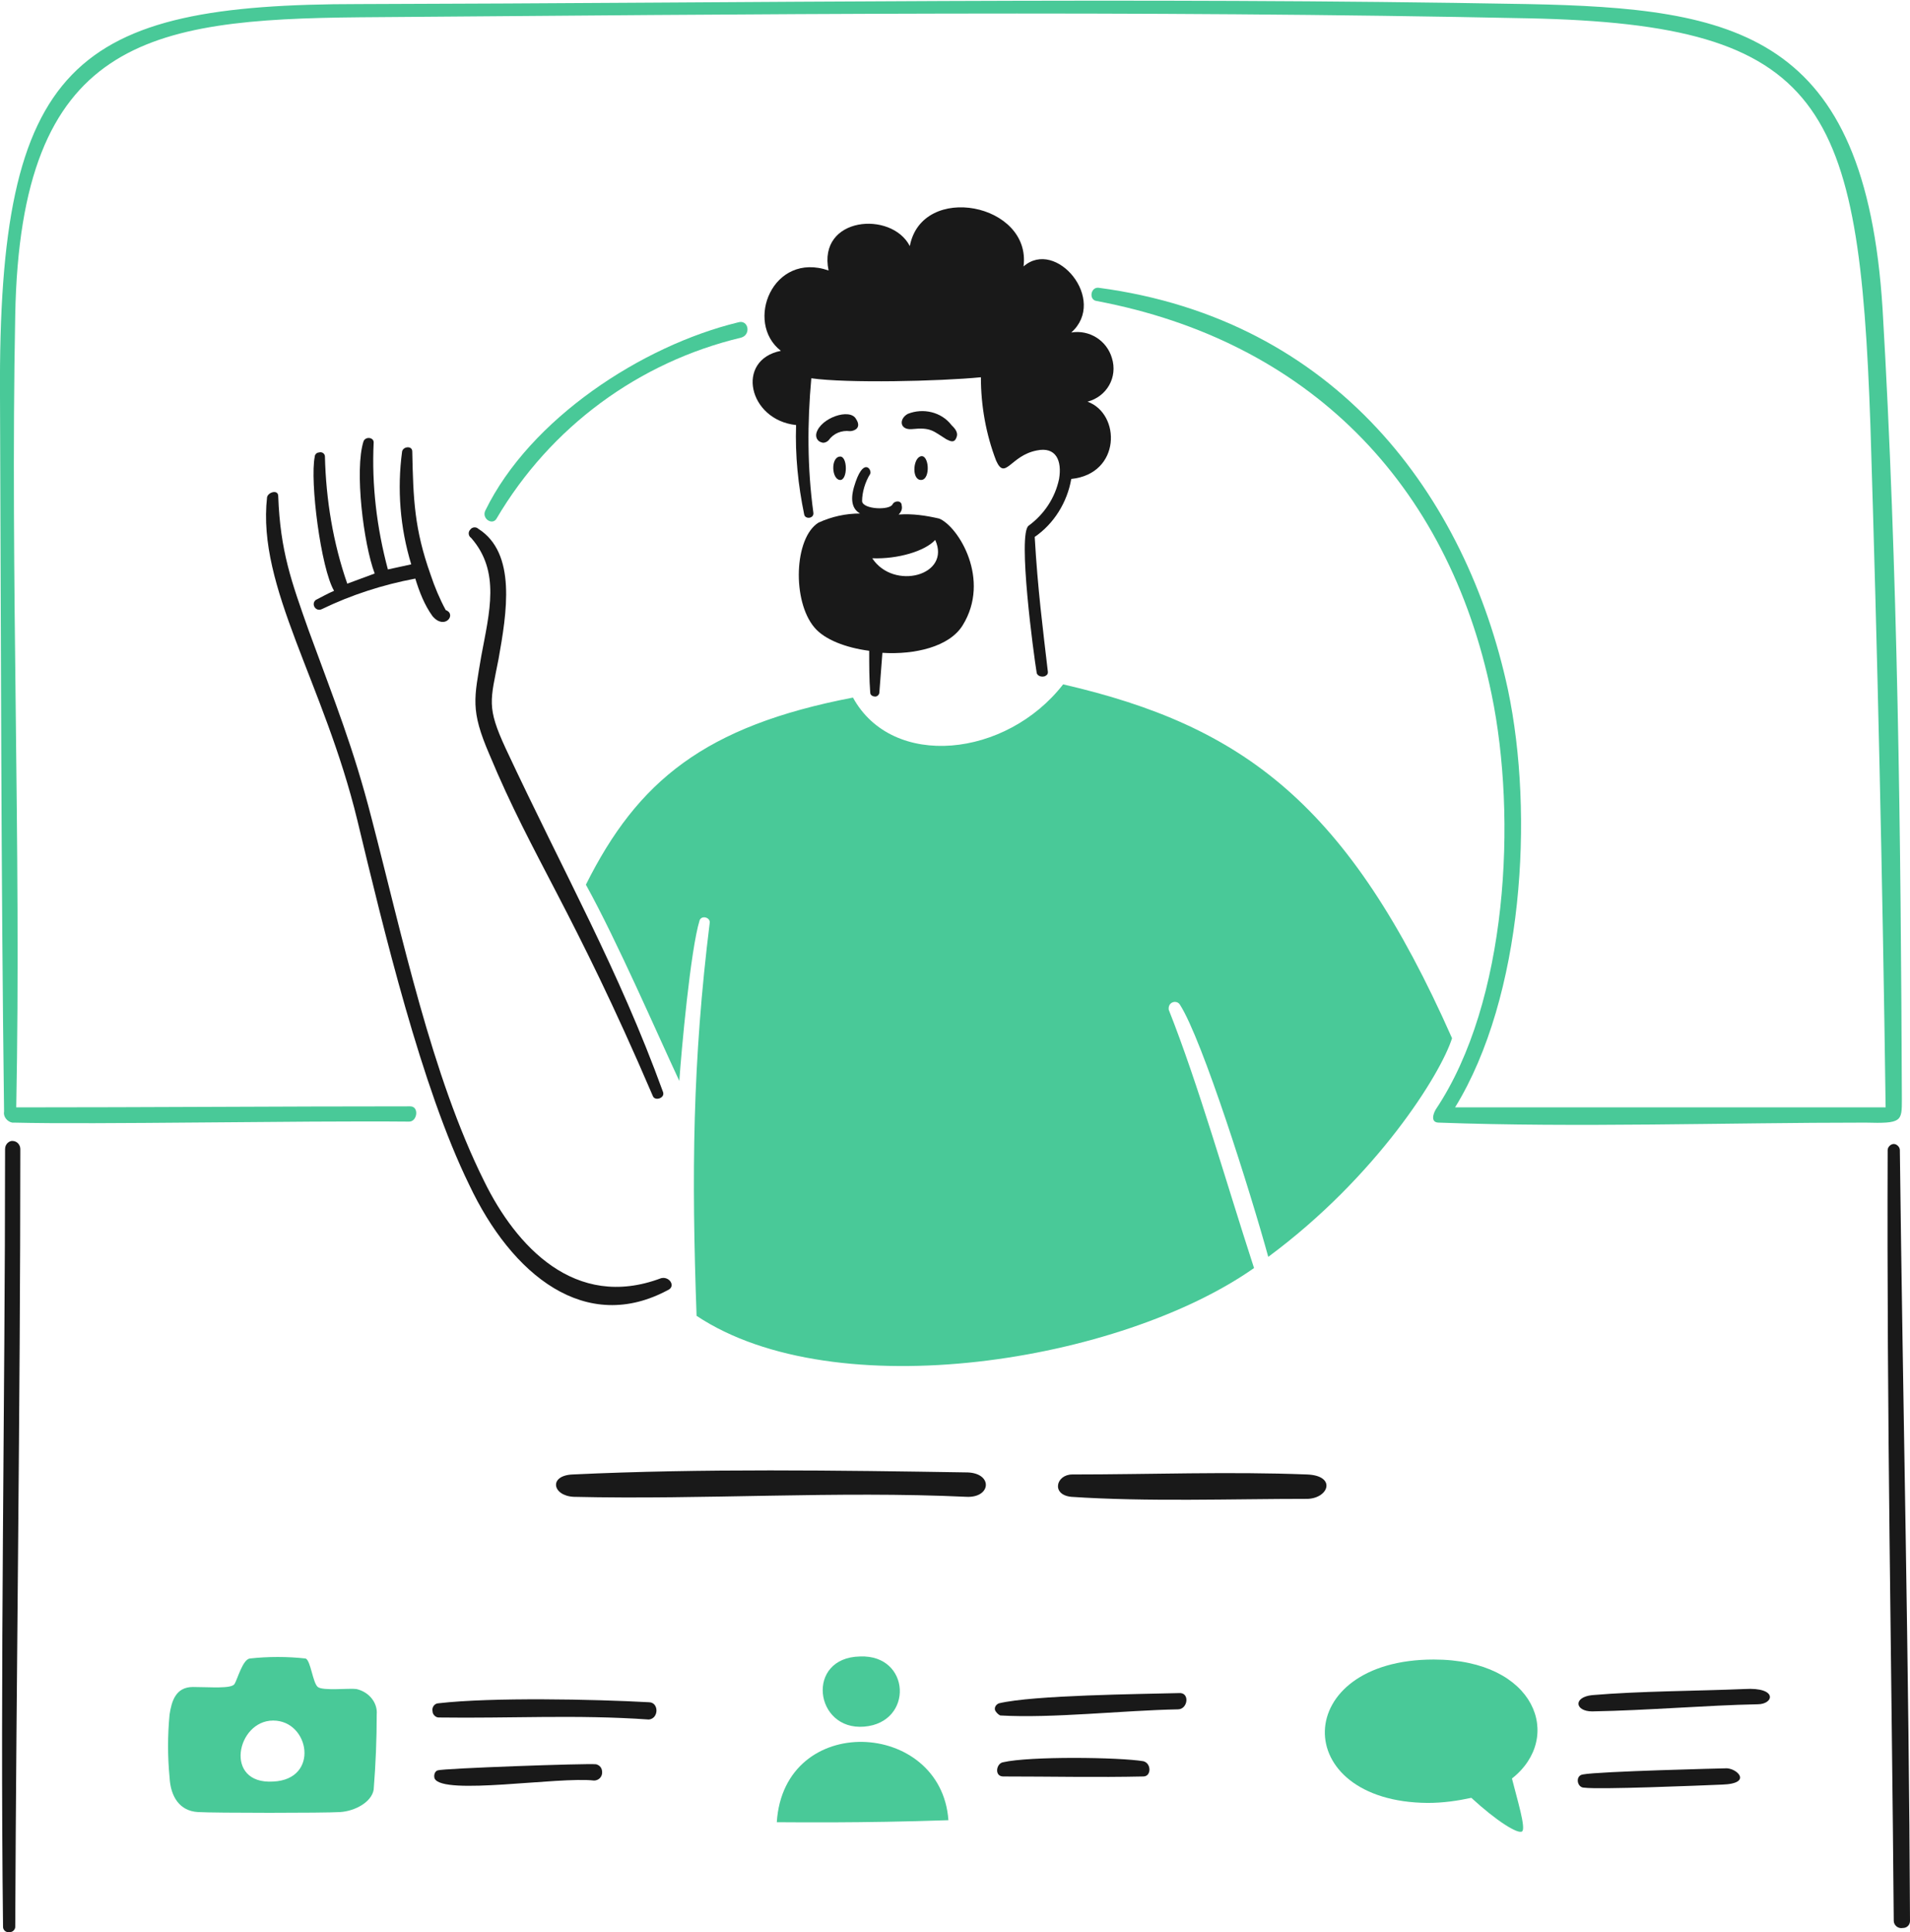 <svg width="172" height="174" viewBox="0 0 172 174" fill="none" xmlns="http://www.w3.org/2000/svg">
<g clip-path="url(#clip0_4662_624)">
<path d="M86.137 39.379C86.32 38.921 85.954 38.555 85.68 38.28C84.766 37.09 83.12 36.723 81.748 37.273C80.925 37.731 81.017 38.738 82.114 38.646C83.851 38.463 84.034 38.83 85.223 39.562C85.589 39.745 85.954 39.928 86.137 39.379Z" fill="#191919"/>
<path d="M75.621 43.225C76.353 43.317 76.353 41.027 75.621 41.119C74.799 41.211 74.89 43.134 75.621 43.225Z" fill="#191919"/>
<path d="M78.365 62.365C78.365 62.64 78.639 62.732 78.822 62.732C79.005 62.732 79.188 62.548 79.188 62.365C79.279 61.175 79.371 59.984 79.462 58.794C82.388 58.977 85.497 58.244 86.686 56.321C89.246 52.2 86.32 47.438 84.583 46.705C83.394 46.431 82.205 46.247 80.925 46.339C81.108 46.156 81.291 45.881 81.199 45.515C81.199 45.057 80.559 45.057 80.376 45.423C80.102 45.973 77.725 45.881 77.633 45.148C77.633 44.324 77.907 43.408 78.365 42.676C78.548 42.309 77.725 41.027 76.902 43.866C76.536 45.148 76.81 45.881 77.45 46.247C76.17 46.247 74.89 46.522 73.701 47.072C71.507 48.445 71.324 54.123 73.335 56.504C74.25 57.603 76.17 58.336 78.273 58.611C78.273 59.893 78.273 61.175 78.365 62.365ZM84.217 48.628C85.68 51.834 80.468 53.207 78.548 50.277C80.834 50.368 83.302 49.636 84.217 48.628Z" fill="#191919"/>
<path d="M82.845 41.119C82.205 41.394 82.114 43.225 82.937 43.225C83.851 43.225 83.668 40.753 82.845 41.119Z" fill="#191919"/>
<path d="M76.536 38.829C76.902 38.829 77.633 38.554 77.085 37.73C76.536 36.723 73.884 37.639 73.518 39.012C73.427 39.379 73.61 39.745 73.976 39.837C74.159 39.928 74.433 39.837 74.616 39.653C75.073 39.012 75.804 38.738 76.536 38.829Z" fill="#191919"/>
<path d="M71.689 38.28C71.598 41.028 71.872 43.683 72.421 46.339C72.512 46.797 73.335 46.705 73.244 46.156C72.695 42.126 72.695 38.097 73.061 34.068C76.261 34.525 84.583 34.342 88.332 33.976C88.332 36.54 88.789 39.104 89.703 41.485C90.526 43.317 90.984 41.028 93.361 40.57C95.098 40.203 95.647 41.485 95.373 43.134C95.007 44.874 94.001 46.339 92.629 47.346C91.624 48.079 93.087 58.977 93.361 60.625C93.452 60.9 93.818 60.992 94.093 60.9C94.275 60.809 94.367 60.717 94.367 60.534C93.91 56.596 93.452 53.116 93.178 48.354C94.915 47.163 96.104 45.24 96.47 43.134C100.951 42.676 100.951 37.273 97.933 36.174C99.67 35.716 100.676 33.976 100.128 32.236C99.67 30.679 98.116 29.672 96.47 29.946C99.762 27.016 95.098 21.43 92.172 23.994C92.904 18.316 83.028 16.393 81.931 22.162C80.285 18.957 73.61 19.506 74.616 24.36C69.586 22.62 67.026 29.031 70.318 31.595C66.203 32.419 67.392 37.822 71.689 38.28Z" fill="#191919"/>
<path d="M60.259 116.122C60.808 115.756 60.259 114.931 59.528 115.115C51.755 118.045 46.452 112.184 43.617 106.415C38.862 96.89 36.211 84.252 33.467 73.721C31.821 67.31 30.175 63.281 27.798 56.779C26.243 52.383 25.238 49.636 25.055 44.69C25.055 44.049 24.14 44.324 24.049 44.782C23.134 52.932 29.169 61.449 32.187 73.904C34.565 83.795 37.948 97.898 42.246 106.689C46.086 114.84 52.761 120.243 60.259 116.122Z" fill="#191919"/>
<path d="M28.438 54.032C27.981 54.398 28.438 55.131 28.987 54.856C31.638 53.574 34.473 52.658 37.399 52.108C37.765 53.299 38.222 54.49 38.954 55.497C40.051 56.779 41.148 55.314 40.142 54.947C39.594 53.94 39.136 52.841 38.771 51.742C37.308 47.621 37.216 44.965 37.125 40.661C37.125 40.112 36.302 40.203 36.21 40.661C35.753 44.05 36.028 47.53 37.033 50.826L34.93 51.284C33.924 47.53 33.467 43.683 33.65 39.837C33.65 39.379 32.919 39.288 32.736 39.745C31.913 42.31 32.736 48.995 33.742 51.651L31.273 52.566C29.992 48.903 29.352 44.965 29.261 41.119C29.261 40.844 28.987 40.661 28.712 40.753C28.529 40.753 28.346 40.936 28.346 41.119C27.889 43.317 28.895 51.193 30.084 53.208C29.444 53.482 28.987 53.757 28.438 54.032Z" fill="#191919"/>
<path d="M43.343 59.068C42.703 62.914 42.337 63.922 44.074 67.951C48.006 77.384 51.572 81.871 58.796 98.722C58.979 99.18 59.894 98.905 59.711 98.356C55.687 87.275 50.932 78.941 45.537 67.402C43.8 63.647 44.166 63.098 44.897 59.343C45.629 55.222 46.543 49.819 43.069 47.621C42.886 47.438 42.52 47.438 42.337 47.712C42.154 47.895 42.154 48.262 42.428 48.445C45.08 51.467 44.074 55.13 43.343 59.068Z" fill="#191919"/>
<path d="M87.143 132.606C75.53 132.423 63.186 132.24 51.573 132.79C49.378 132.881 49.744 134.713 51.664 134.804C63.368 135.079 75.347 134.255 87.052 134.804C89.246 134.896 89.429 132.698 87.143 132.606Z" fill="#191919"/>
<path d="M117.684 132.79C110.735 132.515 103.511 132.79 96.561 132.79C95.098 132.79 94.641 134.621 96.47 134.804C103.328 135.262 110.826 134.987 117.776 134.987C119.696 134.896 120.336 132.881 117.684 132.79Z" fill="#191919"/>
<path d="M155.358 159.256C155.266 159.256 143.928 159.53 142.556 159.805C141.824 159.897 142.007 160.996 142.647 160.996C144.019 161.179 152.889 160.812 155.083 160.721C157.918 160.629 156.364 159.164 155.358 159.256Z" fill="#191919"/>
<path d="M106.163 152.479C102.597 152.571 93.087 152.662 89.978 153.395C89.703 153.486 89.52 153.761 89.612 154.036C89.703 154.219 89.886 154.402 90.069 154.494C94.733 154.768 101.133 154.036 106.071 153.944C106.986 153.944 107.169 152.387 106.163 152.479Z" fill="#191919"/>
<path d="M157.095 152.113C152.706 152.296 147.677 152.296 143.379 152.662C141.642 152.845 141.824 154.127 143.379 154.127C148.5 154.036 153.62 153.578 158.284 153.486C159.747 153.486 160.113 151.929 157.095 152.113Z" fill="#191919"/>
<path d="M53.676 158.889C52.853 158.798 39.868 159.256 39.411 159.439C39.137 159.53 39.045 159.897 39.137 160.171C39.868 161.728 50.292 159.988 53.493 160.355C53.858 160.355 54.224 160.08 54.224 159.622C54.224 159.256 54.041 158.981 53.676 158.889Z" fill="#191919"/>
<path d="M102.962 158.615C100.768 158.248 92.721 158.157 90.344 158.706C89.703 158.798 89.52 159.988 90.344 159.988C94.55 159.988 98.847 160.08 102.962 159.988C103.694 159.988 103.694 158.798 102.962 158.615Z" fill="#191919"/>
<path d="M58.431 153.303C53.493 153.029 44.257 152.845 39.502 153.395C39.137 153.395 38.862 153.761 38.954 154.128C38.954 154.402 39.228 154.677 39.502 154.677C45.903 154.769 51.938 154.402 58.431 154.86C59.345 154.769 59.345 153.303 58.431 153.303Z" fill="#191919"/>
<path d="M171.086 103.576C171.086 103.301 170.811 103.026 170.537 103.026C170.263 103.026 169.988 103.301 169.988 103.576C169.897 127.295 170.354 150.19 170.537 172.993C170.537 173.359 170.903 173.725 171.36 173.634C171.726 173.634 172 173.359 172 172.993C171.909 150.098 171.36 126.654 171.086 103.576Z" fill="#191919"/>
<path d="M0.457 103.484C0.457 126.562 9.86755e-05 150.373 0.274 173.542C0.274 173.817 0.549 174.091 0.915 174C1.189 174 1.372 173.725 1.372 173.542C1.463 151.197 1.829 126.654 1.829 103.484C1.829 103.118 1.555 102.751 1.097 102.751C0.823 102.751 0.457 103.026 0.457 103.484C0.457 103.393 0.457 103.484 0.457 103.484Z" fill="#191919"/>
<path d="M106.254 90.48C108.266 93.594 112.655 107.514 114.209 113.192C123.994 105.957 129.754 96.707 130.76 93.502C121.433 72.439 112.015 65.388 95.738 61.633C90.618 68.227 80.376 69.325 76.81 62.823C63.46 65.388 57.425 70.333 52.761 79.674C55.596 84.802 59.162 93.044 61.174 97.349C61.357 94.693 62.18 85.535 63.003 82.879C63.185 82.421 63.917 82.604 63.917 83.062C62.362 95.609 62.271 105.682 62.728 118.503C75.256 126.837 100.95 122.624 112.929 114.199C110.369 106.323 107.9 97.623 105.248 90.938C105.157 90.205 105.98 90.022 106.254 90.48Z" fill="#49C998"/>
<path d="M32.096 152.113C31.456 152.021 29.078 152.296 28.621 151.93C28.164 151.563 27.981 149.549 27.524 149.365C25.878 149.182 24.14 149.182 22.494 149.365C21.854 149.457 21.397 151.197 21.123 151.655C20.849 152.113 18.928 151.93 17.374 151.93C15.819 151.93 15.454 153.212 15.271 154.402C15.088 156.325 15.088 158.157 15.271 160.08C15.362 161.82 16.185 163.102 17.831 163.194C19.294 163.285 29.261 163.285 30.633 163.194C32.004 163.102 33.467 162.278 33.65 161.179C33.833 158.89 33.925 156.6 33.925 154.402C34.016 153.395 33.285 152.388 32.096 152.113ZM24.598 160.446C20.117 160.721 21.306 154.952 24.598 154.952C27.89 154.952 28.804 160.263 24.598 160.446Z" fill="#49C998"/>
<path d="M69.952 164.109C71.324 164.109 77.359 164.201 85.406 163.926C84.766 154.86 70.592 154.127 69.952 164.109Z" fill="#49C998"/>
<path d="M77.816 155.501C82.296 155.135 82.022 148.999 77.45 149.182C72.512 149.274 73.335 155.868 77.816 155.501Z" fill="#49C998"/>
<path d="M129.114 149.457C116.221 149.457 116.038 162.278 128.566 162.37C129.937 162.37 131.218 162.187 132.498 161.912C134.784 164.018 136.704 165.209 137.07 164.934C137.435 164.659 136.613 162.003 136.155 160.172C140.819 156.509 138.35 149.457 129.114 149.457Z" fill="#49C998"/>
<path d="M66.477 29.03C57.791 31.137 47.732 37.73 43.709 45.972C43.343 46.705 44.349 47.346 44.715 46.705C49.561 38.463 57.516 32.602 66.752 30.404C67.666 30.129 67.392 28.756 66.477 29.03Z" fill="#49C998"/>
<path d="M171.268 98.997C171.177 75.553 170.903 51.193 169.531 27.84C167.976 2.931 156.363 0.733 137.527 0.366C102.322 -0.275 67.483 0.275 32.37 0.366C6.675 0.366 -0.183 5.586 -0 35.624C0.091 57.054 0.091 78.758 0.366 100.096C0.274 100.554 0.64 101.012 1.097 101.103C1.189 101.103 1.28 101.103 1.28 101.103C8.504 101.286 26.792 100.92 36.85 101.012C37.582 101.012 37.765 99.638 36.942 99.638C25.146 99.638 13.35 99.73 1.463 99.73C1.92 76.011 0.914 52.108 1.371 28.39C1.829 3.572 13.35 1.74 32.37 1.557C67.483 1.282 102.505 0.916 137.618 1.649C164.41 2.198 167.428 9.341 168.434 38.28C169.074 58.794 169.531 79.216 169.805 99.73H131.034C137.161 89.748 138.167 73.355 135.789 62.091C132.04 44.691 120.336 28.756 98.939 25.917C98.207 25.825 98.024 27.016 98.756 27.108C117.684 30.679 130.394 43.408 134.326 62.548C136.612 73.63 135.789 90.205 129.297 99.913C129.023 100.371 128.84 101.103 129.571 101.103C142.099 101.561 155.358 101.103 167.976 101.103C171.268 101.195 171.268 101.012 171.268 98.997Z" fill="#49C998"/>
</g>
<defs>
<clipPath id="clip0_4662_624">
<rect width="172" height="174" fill="white"/>
</clipPath>
</defs>
</svg>
